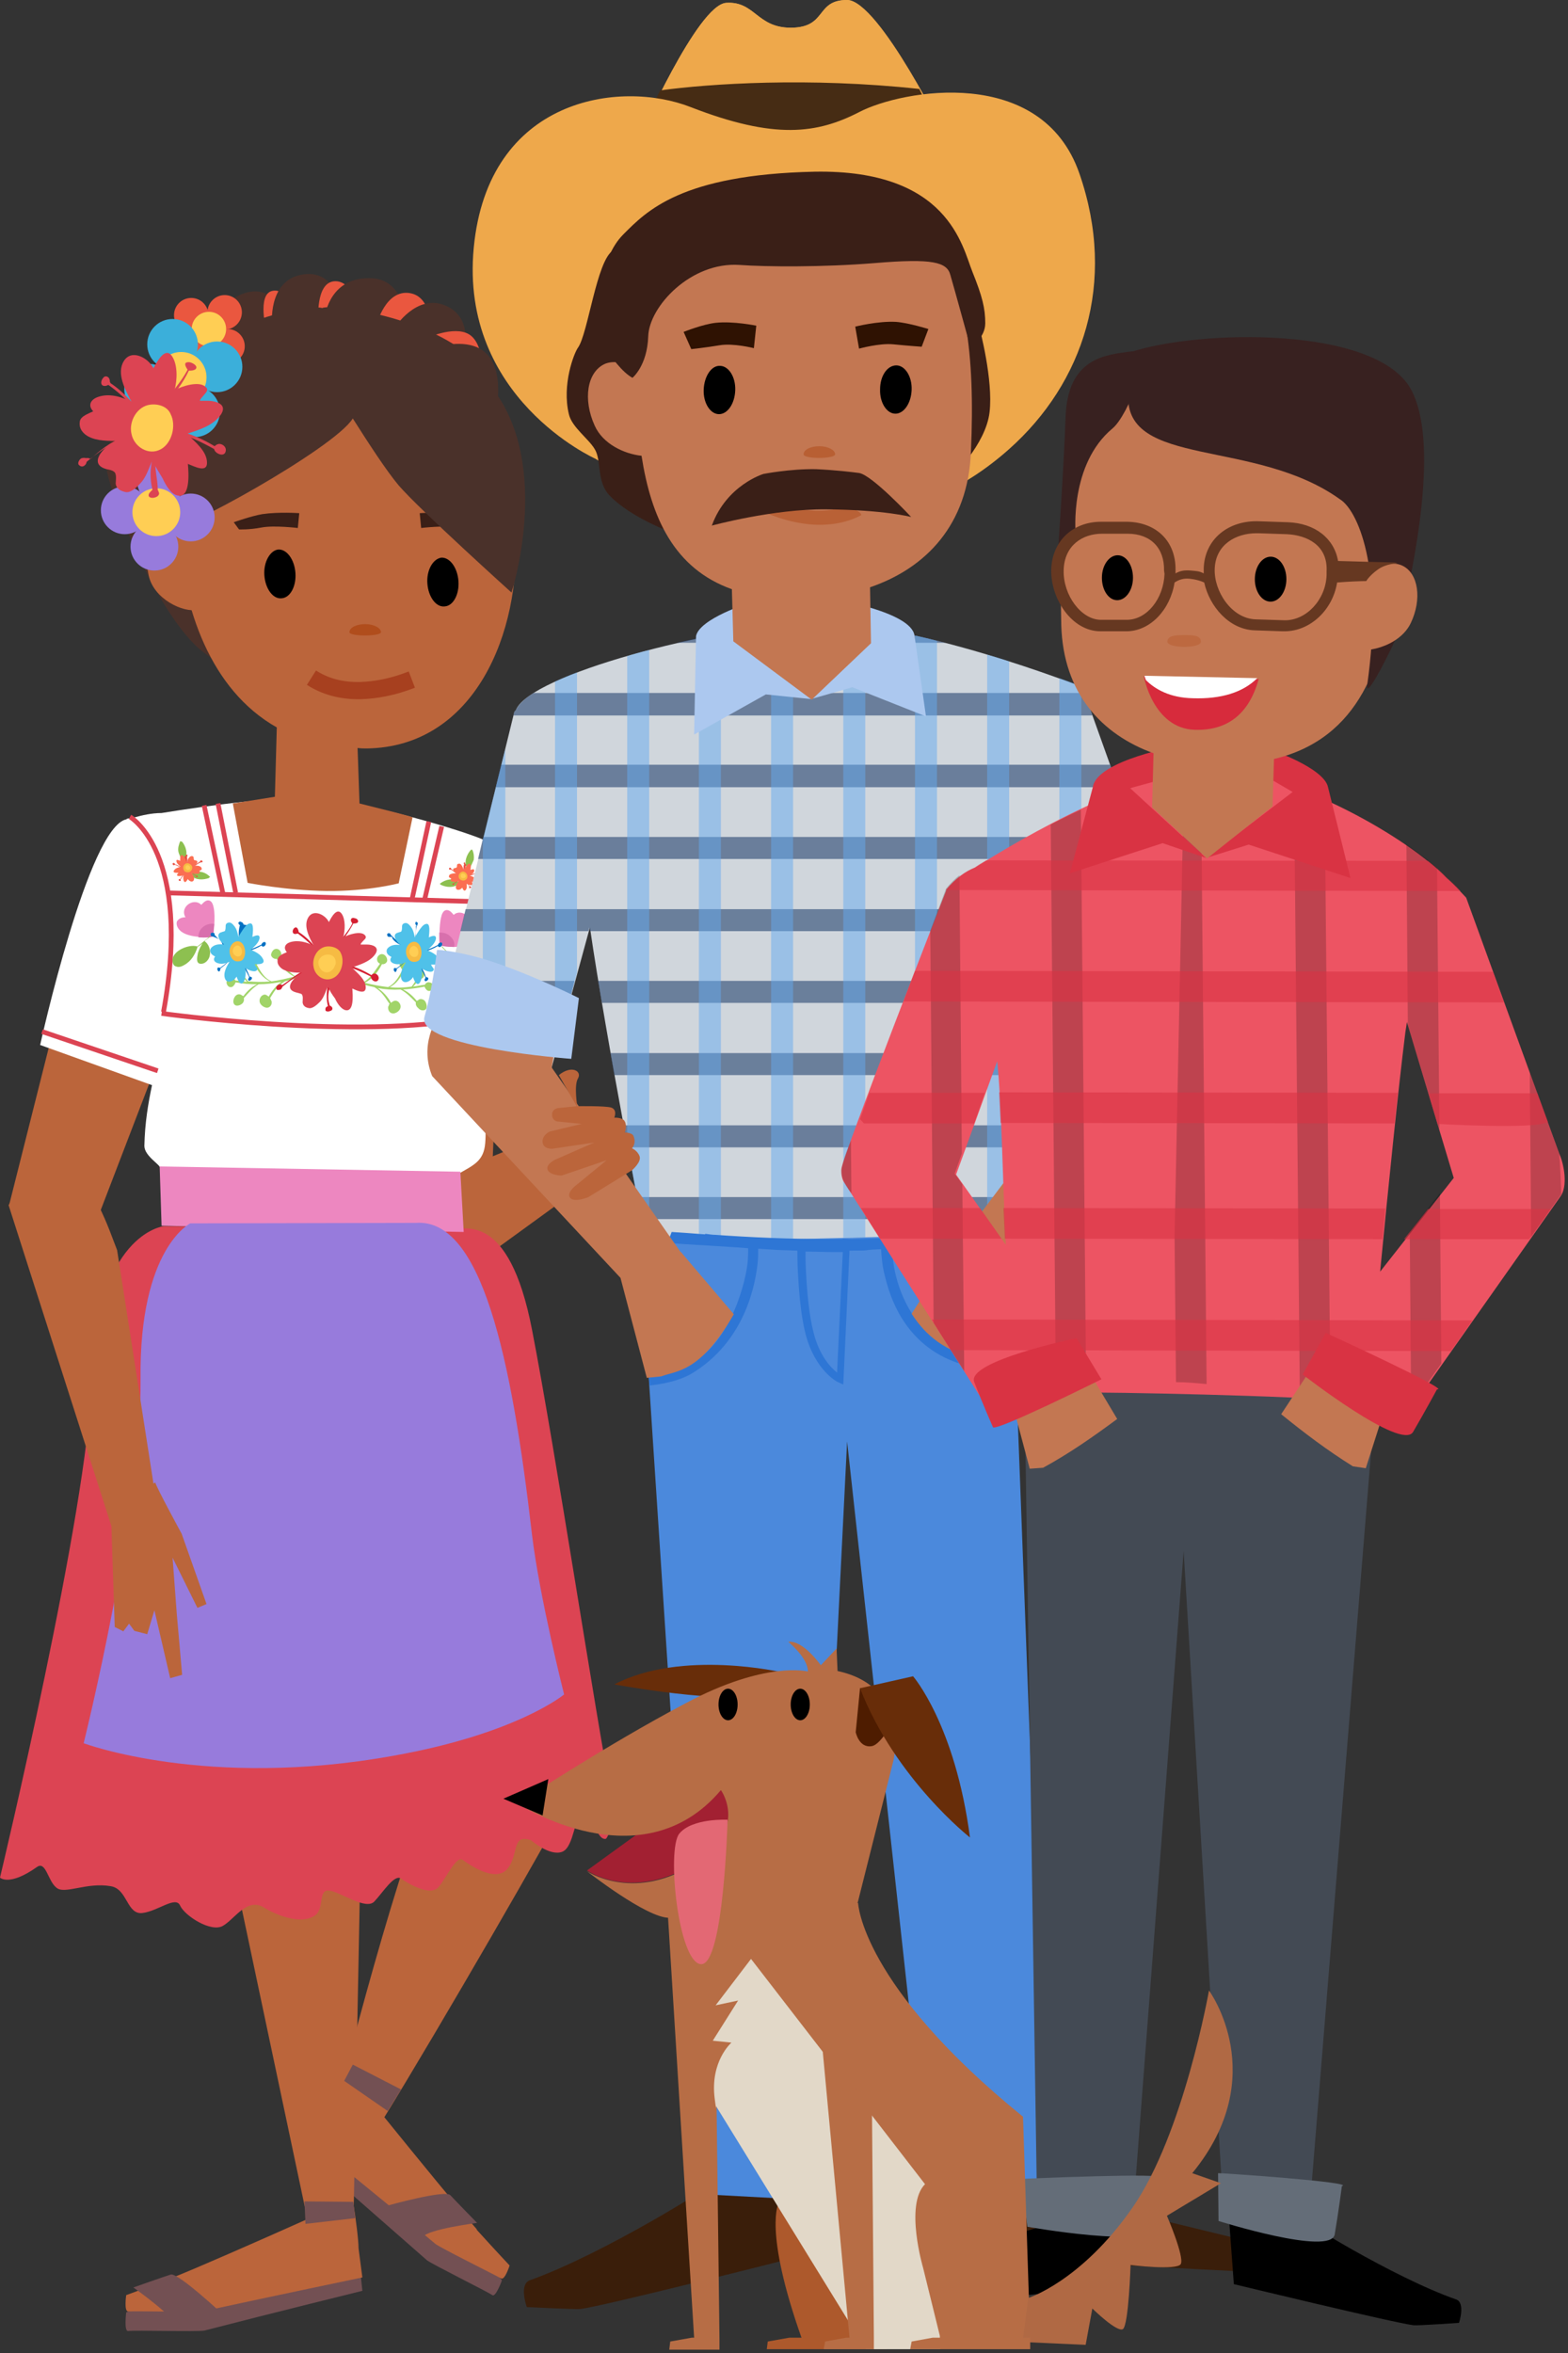 <svg version="1.1" id="Layer_1" xmlns="http://www.w3.org/2000/svg" x="0px" y="0px" width="328px" height="492px" viewBox="0 0 328 492" xml:space="preserve"><rect x="0" y="0" width="328" height="492" fill="#333333" stroke="none"/><style type="text/css">.st0{fill:#BB653B;} .st1{fill:#735053;} .st2{fill:#543924;} .st3{fill:#EA573F;} .st4{fill:#3A1F17;} .st5{fill:#4A312A;} .st6{fill:#FBCA8E;} .st7{fill:#FFFFFF;} .st8{fill:#A7401F;} .st9{fill:#DC4453;} .st10{fill:#ED87C0;} .st11{fill:#977BDC;} .st12{fill:#FFCE54;} .st13{fill:#3BAFDA;} .st14{fill:none;stroke:#DC4453;stroke-miterlimit:10;} .st15{fill:#A1D469;} .st16{fill:#D52032;} .st17{fill:#F6BB43;} .st18{fill:#D870AD;} .st19{fill:#8DC050;} .st20{fill:#0070C2;} .st21{fill:#4FC1E9;} .st22{fill:#E84D3F;} .st23{fill:#FB6E52;} .st24{fill:#B04D1C;} .st25{fill:#3A1E0A;} .st26{fill:#4B89DC;} .st27{fill:#D0D6DC;} .st28{opacity:0.6;fill:#274470;} .st29{opacity:0.6;} .st30{fill:#274470;} .st31{opacity:0.5;fill:#65AAF1;} .st32{fill:#ACC8EF;} .st33{fill:#EEA84B;} .st34{fill:#462C14;} .st35{fill:#C37752;} .st36{fill:#2F1202;} .st37{fill:#B96136;} .st38{fill:#2E76D5;} .st39{fill:#B85F33;} .st40{fill:#434A54;} .st41{fill:#ED5463;} .st42{opacity:0.2;} .st43{opacity:0.6;fill:#D93343;} .st44{fill:#646D78;} .st45{fill:#D93343;} .st46{fill:#382120;} .st47{fill:#D72B3C;} .st48{fill:#663821;} .st49{fill:#BD6940;} .st50{fill:#A22032;} .st51{fill:#682D09;} .st52{fill:#AD592C;} .st53{fill:#B76D45;} .st54{fill:#E2D8C8;} .st55{fill:#E36874;} .st56{fill:#B06944;} .st57{fill:#4E1C00;}</style><g id="XMLID_5_"><g id="XMLID_4916_"><g id="XMLID_4995_"><path id="XMLID_5202_" class="st0" d="M102.8 248.2l1.6-36.3-5.7-3.2-7.3 43z"/><path id="XMLID_5201_" class="st0" d="M95.3 267.3l34.3-24.9.1.2c.8-.7-4.8-9.8-4.8-9.8l-38.9 16c-6.1 9.4 9.3 18.5 9.3 18.5z"/><path id="XMLID_5200_" class="st1" d="M71.2 440.2l-6.8 10.6s14.1 12.3 24.9 21.8c1 .8 12.5 6.5 13.7 7.3.7.5 2-3.1 2-3.1S80.5 447.3 81.7 448c1.2.7-10.5-7.8-10.5-7.8z"/><path id="XMLID_2571_" class="st0" d="M115.8 356.8c-2.8.5-13.7 2.8-21.5 10.3-6.3 6-19.2 54.5-24.3 74.6-.5.8-.9 1.4-1.1 1.9l-3.2 4.8s.8.7 2.2 1.8v.2c-1.1 3.9 1 4.1 3.6 2.7 5.2 4.2 13 10.6 19.6 16.1 1 .8 12.5 6.5 13.7 7.2.8.5 1.8-2.7 1.8-2.7s-3.1-3.3-7-7.6c.1.1.2.1.2.1-3.2-3.6-13-15.6-19.4-23.5 11-17.8 36-61 39-67.3 3.6-7.7-.9-19.1-3.6-18.6z"/><path id="XMLID_2572_" class="st2" d="M107.2 97.9s2.5-3.8.1-7.2c-2.4-3.6-5.4-2.2-5.4-2.2l5.3 9.4z"/><path id="XMLID_2573_" class="st3" d="M29.3 93.3s-2.6-3.9-.7-7.4 6.2-1.6 6.2-1.6l-5.5 9z"/><g id="XMLID_2574_"><path id="XMLID_2575_" class="st4" d="M31.1 86.6s-3.3-5.5.4-9.9c3.9-4.5 9.6-.3 9.6-.3l-10 10.2z"/><path id="XMLID_2576_" class="st3" d="M36.9 80.9s-3.5-5.1-.3-8.3c3.2-3.2 7.8 1.7 7.8 1.7l-7.5 6.6z"/><path id="XMLID_2577_" class="st4" d="M40 78.3s-4.3-6.8.4-10.4 10.4 2.3 10.4 2.3L40 78.3z"/><path id="XMLID_2578_" class="st3" d="M45.6 73.7s-3.3-6.8-.4-8.7c2.9-1.9 7.5 4.9 7.5 4.9l-7.1 3.8z"/><path id="XMLID_2579_" class="st5" d="M47.1 72.2s-3.1-7.6 2.8-10.4c7.6-3.6 10.1 5.1 10.1 5.1l-12.9 5.3z"/><path id="XMLID_2580_" class="st3" d="M55.8 69.6s-2.2-8.3 1.3-8.8c3.5-.6 6.1 6.5 6.1 6.5l-7.4 2.3z"/><path id="XMLID_2581_" class="st5" d="M56.9 67.2s-.7-9.5 7.4-9.9c6.1-.3 7.5 7.7 7.5 7.7l-14.9 2.2z"/><path id="XMLID_2582_" class="st3" d="M66.6 67.2s-.7-8.3 3.5-8.4 5.8 8 5.8 8l-9.3.4z"/><path id="XMLID_2583_" class="st5" d="M85 67.8s-.1-9.1-7-9.6c-9-.6-10 7.8-10 7.8l17 1.8z"/><path id="XMLID_2584_" class="st3" d="M78.8 67.8s1.9-7.4 7-6.5c5.1.9 4.3 9.3 4.3 9.3l-11.3-2.8z"/><path id="XMLID_2585_" class="st5" d="M82.6 68.5s4.5-7.2 10.6-4.6C99.3 66.5 97 74 97 74l-14.4-5.5z"/><path id="XMLID_2586_" class="st3" d="M89 70.8s5.9-2.8 9.1-.9c3.2 1.9 2.9 8.7 2.9 8.7l-12-7.8z"/><path id="XMLID_2587_" class="st5" d="M104 84.3s1.2-6.5-2-10.1c-3.2-3.6-9.4-1.9-9.4-1.9l11.4 12z"/></g><path id="XMLID_2588_" class="st0" d="M2 251.6l9.4-37.3 21.5 7.9-13.7 35.7z"/><path id="XMLID_2589_" class="st5" d="M50.5 140.1c-6.9-4.1-2.7.5-8.8-4.4-10-8.8-20.5-36.4-19.6-40 4.2-18.4 24.5-26.9 32.1-27.3 14.5-.9 19 42.2 8.6 76.8-7.3-2.8-5.7-1.1-12.3-5.1z"/><path id="XMLID_5180_" class="st1" d="M81 461.2s12.1-3.4 13.2-2.2c1.1 1.2 5.6 5.8 5.6 5.8s-10.2 1.3-11.3 2.9c-1.1 1.5-7.5-6.5-7.5-6.5z"/><path id="XMLID_5179_" class="st6" d="M115.7 363.9l-20.7-75s-32.5-6.5-31.7 5.9l35.5 75.6c5.5 1.4 15.2-1.9 16.9-6.5z"/><path id="XMLID_2590_" class="st7" d="M102.8 176.6c0-.1-.1-.2-.2-.3-2.2-1.6-23.8-8.2-35.7-9.3-8.1-.7-23.8 1.5-33.1 3-2.1 0-4.2.5-5.6.9-1.1.2-1.7.3-1.7.3v.1c-8 1.4-18.1 47.2-18.1 47.2l23.4 8.4c-.8 3.8-1.5 7.9-1.6 12.7 0 2.1 3.3 3.9 3.3 4.6 0 1 57.9 3.8 62.3 1.3 3.3-1.9 5.4-2.7 5.7-6.5.6-7.6-2.2-18.5-2.7-26.6l5.7 5.6s11.5-12.4 11.6-12.8c.7-4-4.4-23.9-13.3-28.6z"/><path id="XMLID_2591_" class="st0" d="M76.7 156.5c22.6-.3 32.4-24.3 31.1-45.2-1.3-20.9-13.3-38.9-34.2-37.6-20.9 1.3-37.6 17.1-36.3 38 1 15.3 6.6 32.5 20.6 40.4l-.4 14.5-8.8 1.4 3.1 16.6s8.1 1.6 16.5 1.7c8.7.1 15.1-1.6 15.1-1.6l2.9-13.8c-1-.4-5.9-1.6-11.1-2.9l-.4-11.6c.7.1 1.3.1 1.9.1z"/><path id="XMLID_5176_" d="M55.3 120.3c.2 2.8 1.8 5 3.6 4.8 1.8-.1 3.1-2.5 2.9-5.3-.2-2.8-1.8-5-3.6-4.9-1.7.2-3.1 2.6-2.9 5.4z"/><path id="XMLID_5175_" d="M89.4 122c.2 2.8 1.8 5 3.6 4.8 1.8-.1 3.1-2.5 2.9-5.3-.2-2.8-1.8-5-3.6-4.9-1.8.3-3.1 2.7-2.9 5.4z"/><path id="XMLID_5174_" class="st0" d="M44 118.5c1.1 4.9.5 8.3-2.6 9-3.1.7-9.3-2.3-10.3-7.2-1.1-4.9.6-9.4 3.8-10 3.1-.7 8.1 3.4 9.1 8.2z"/><g id="XMLID_2592_"><path id="XMLID_5173_" class="st8" d="M75.5 146.2c3.4-.1 7.2-.8 11.3-2.4l-1.3-3.4c-3.8 1.5-7.2 2.1-10.1 2.2-3.8.1-6.8-.8-9.3-2.4l-1.9 3c3.1 2 6.9 3.1 11.3 3z"/></g><path id="XMLID_5171_" class="st1" d="M74.4 465.7l1.4 13.3s-18.7 4.6-33 8.3c-1.3.3-14.6-.1-16 .1-.9.1-.4-3.9-.4-3.9s36.4-15.7 34.9-15.6c-1.6 0 13.1-2.2 13.1-2.2z"/><path id="XMLID_2593_" class="st0" d="M75 470.1c0-1.8-.6-6.3-1-8.8l1.6-82.1-13.4-104.5c-5-12.5-26.2 5.8-26.2 5.8l10.3 98.4 18 85.1c-9.6 4.3-23.5 10.4-28.1 12.2h.2c-5.7 2.1-10 3.7-10 3.7s-.5 3.4.4 3.4c1.5-.1 14.7.2 16-.1 14.3-3.1 33-7 33-7l-.8-6.1z"/><path id="XMLID_5169_" class="st1" d="M46.8 484.1s-9.6-9-11.1-8.5c-1.6.5-7.8 2.7-7.8 2.7s8.8 6.2 9 8.2c.2 2 9.9-2.4 9.9-2.4z"/><path id="XMLID_5168_" class="st1" d="M63.9 465l10.4-1.2-.4-3.4-10.2-.1z"/><path id="XMLID_5167_" class="st1" d="M83.9 436.9l-10.1-5.2-1.8 3.4 9.1 6.3z"/><path id="XMLID_5166_" class="st4" d="M62.6 107.3s-4.3-.3-7.7.2c-2.4.4-6 1.7-6 1.7l1.1 1.5s2.1.1 4.7-.4 7.6.1 7.6.1l.3-3.1z"/><path id="XMLID_5165_" class="st4" d="M87.8 107.3s4.3-.3 7.7.2c2.4.4 6 1.7 6 1.7l-1.1 1.5s-2.1.1-4.7-.4-7.6.1-7.6.1l-.3-3.1z"/><path id="XMLID_2594_" class="st9" d="M23.2 394.4c3.5.6 3.3 6 6.6 5.6 3.3-.4 7-3.7 7.9-1.5 1 2.1 6.4 5.6 8.9 4.2 2.5-1.4 5.1-6.1 8.7-3.8 1.9 1.2 7.5 3.8 10.6 1.6 2-1.4.6-5.4 2.9-5.2 2.3.2 7.7 4.2 9.5 2.3s4.2-5.8 5.6-4.8c1.4 1 6.2 3.9 7.9 1.7 1.7-2.1 3.7-6.6 5-5.6 1.4 1 6.8 4.8 9.3 1.9 2.5-2.9.8-7.5 5-6 0 0 3.9 3.4 6.5 2.4s2.5-8 4.5-8.1c2-.1 2.6 5.7 4.6 5.4.4-.1 2.2-4 1.3-8.4-3.3-16.6-11.8-72.8-16.7-98-4.9-25.5-14.7-20.3-15.4-21.5l-61.7-.2s-14.3 1.6-15.1 32.7C18.6 314.9 0 392.6 0 392.6s1.9 1.9 7.7-2.2c1.9-1.4 2.3 2.9 4.1 4.3 1.7 1.5 6.3-1.2 11.4-.3z"/><path id="XMLID_2595_" class="st10" d="M33.4 243.9l62.9 1.1.7 12.6-63.2-1.3z"/><path id="XMLID_2596_" class="st5" d="M39.6 75.4c9.2-9.2 25.4-11.7 27.8-11 1.9-.9 23.1 1.8 32.4 11.5 1.4 1.5 2.6 3.5 3.6 5.8 12 16.3 3.6 42.2 3.6 42.2s-19.2-17.3-23.6-22.4c-2.6-3.1-6.3-8.8-9.6-14-3.9 6.3-37.2 24.6-37.5 22.6-1.6-9.4-3.5-27.9 3.3-34.7z"/><g id="XMLID_2597_"><g id="XMLID_2598_"><circle id="XMLID_5161_" class="st11" cx="33.7" cy="100.6" r="5"/><circle id="XMLID_5160_" class="st11" cx="32.3" cy="114.3" r="5"/><circle id="XMLID_5159_" class="st11" cx="26.1" cy="106.7" r="5"/><circle id="XMLID_5158_" class="st11" cx="39.9" cy="108.2" r="5"/><circle id="XMLID_5157_" class="st12" cx="32.7" cy="107.1" r="5"/></g><g id="XMLID_2599_"><circle id="XMLID_5155_" class="st3" cx="47" cy="65.3" r="3.6"/><circle id="XMLID_5154_" class="st3" cx="40.6" cy="73" r="3.6"/><circle id="XMLID_5153_" class="st3" cx="40" cy="65.9" r="3.6"/><circle id="XMLID_5152_" class="st3" cx="47.6" cy="72.4" r="3.6"/><circle id="XMLID_5151_" class="st12" cx="43.7" cy="68.8" r="3.6"/></g><g id="XMLID_2600_"><circle id="XMLID_5149_" class="st13" cx="36.1" cy="72" r="5.3"/><circle id="XMLID_5148_" class="st13" cx="40.7" cy="86.1" r="5.3"/><circle id="XMLID_5147_" class="st13" cx="31.3" cy="81.4" r="5.3"/><circle id="XMLID_5146_" class="st13" cx="45.4" cy="76.7" r="5.3"/><circle id="XMLID_5145_" class="st12" cx="37.9" cy="78.9" r="5.3"/></g></g><path id="XMLID_2601_" class="st11" d="M39.8 255.8s-10.7 5.2-10.4 32.5c.3 27.2-11.9 76.2-11.9 76.2s25.8 9.7 64.9 2.6c25.8-4.6 35.6-12.8 35.6-12.8s-5.1-20.1-6.7-33.3c-4.3-37.4-10.6-66.3-24.3-65.3l-47.2.1z"/><path id="XMLID_2602_" class="st0" d="M43.2 335.4L38 320.7s-5.4-9.9-5.5-10.7l-.4.2-7.6-48.8c-1.6-4-5.2-15.4-10.4-15.8-8.9-.8-12.3 6.4-12.3 6.4l21.5 67.1.7 21.1 1.8.9 1.2-1.6 1.1 1.5 2.7.7 1.5-5 3.3 14.2 2.5-.7-1.1-12.5-.9-12 5.2 10.5 1.9-.8z"/><g id="XMLID_2603_"><g id="XMLID_2604_"><path id="XMLID_5139_" class="st9" d="M34.5 84.7c1.9-2.2 3.8-4.6 5-7.2.5 0 1 0 1.4-.3.3-.3.2-.6-.1-.9-.2-.2-.6-.4-.9-.5-.3-.1-.6-.1-.9 0-.3.1-.3.4-.2.7.1.2.2.5.4.7v.2c-1.4 2.6-3.4 4.7-5.1 7.1-.2.1.2.4.4.2z"/><path id="XMLID_5137_" class="st9" d="M47.2 94.4c.2-.7-.3-1.3-.9-1.5-.5-.2-1 0-1.4.4-2.5-1.5-5.2-2.7-8-3.3-.3-.1-.4.4-.1.5 2.8.7 5.5 2 8 3.4.1.9 2.1 1.8 2.4.5z"/><path id="XMLID_5135_" class="st9" d="M28 84.6c-1.4-1.7-3.1-3.3-4.9-4.5 0-.1 0-.1-.1-.2 0-.4-.1-.9-.5-1.1-.3-.2-.7-.1-.9.2-.5.5-.7 1.6.2 1.7.2 0 .5 0 .8-.2h.1c1.8 1.3 3.4 2.7 4.9 4.4.3.2.6-.1.4-.3z"/><path id="XMLID_5133_" class="st9" d="M17.6 97.4c.3-.2.5-.5.5-.8 0 0 .1 0 .1-.1 2.2-1.8 4.4-3.4 6.9-4.5.2-.1.5-.5.3-.4-2.6 1-4.5 2.6-6.5 4.4 0-.2-.8-.3-.9-.2-.3-.1-.8-.1-1.1.1-.4.3-.8 1.1-.3 1.4.3.3.7.3 1 .1z"/><path id="XMLID_5131_" class="st9" d="M31.9 104.1c.3 0 .7-.1 1-.3.3-.2.5-.6.3-.9-.1-.1 0-.2-.1-.3-.1-.1-.1-.1-.1-.2 0-2.4-.8-4.5-.4-6.9 0-.3-.5-.4-.6-.1-.6 2.3-.7 4.7-.1 7 0 0-.1 0-.1.1-.3.3-.8.7-.7 1.2.1.3.5.4.8.4z"/></g><g id="XMLID_2605_"><path id="XMLID_5128_" class="st9" d="M37.1 103.6c2.7.7 2.4-4.5 2.2-6.6 1.3.5 3.9 1.9 4-.1.1-2.5-2.5-4.5-4.2-6.2 2.5-.8 5.5-1.7 7.1-4 1.4-2.1-.8-2.8-2.5-2.9h-1.8c-.4 0 .8-1.2 1.1-1.6.4-.5.5-.9 0-1.3-1.3-1.3-4.9-.2-6.5.7.6-2.1.7-5.3-.5-7.1-1.4-2.1-3.1 1-3.9 2.5-1.1-2.2-4.6-4.1-6.2-1.5-1.6 2.6.3 6 1.6 8.5-2.2-1.1-4.7-1.8-7-1-1.7.6-2.1 1.9-1 3-1 .5-2.6 1-2.8 2.1-.2 1.2.3 2.1 1.2 2.8 1.6 1.2 4 1.3 6.2 1.3-2.8 1.5-5.6 4.9-1.8 5.9.5.1 1.1.2 1.5.5.7.4.4 1.9.4 2.5.1 1.1 1.1 1.6 2.1 1.8 1.2.2 2.6-1.3 3.3-2.1 1.1-1.3 1.6-3.1 2.3-4.6.5 1.3 1.4 2.6 2.1 3.8.6 1.3 1.7 3.3 3.1 3.6z"/><path id="XMLID_5126_" class="st12" d="M33.7 93.9c2.3-1.3 3.2-5 2-7.3-.6-1.5-2.4-2.2-4.2-2-2.8.3-4.6 3.5-4 6.1.5 2.7 3.6 4.7 6.2 3.2z"/></g></g><g id="XMLID_2606_"><path id="XMLID_2607_" class="st14" d="M86.2 188l3.5-16.2"/><path id="XMLID_2608_" class="st14" d="M45.6 168l3.7 18.7"/><path id="XMLID_2609_" class="st14" d="M88.8 188.2l3.6-15.4"/><path id="XMLID_2610_" class="st14" d="M42.7 168.4l3.9 18.3"/><path id="XMLID_2611_" class="st14" d="M33.8 211.9s40.7 5.7 65.2.9"/><path id="XMLID_2612_" class="st14" d="M35.2 186.7l67.2 1.9"/><path id="XMLID_2613_" class="st14" d="M27.2 170.8s13.1 7.6 7 40.8"/><path id="XMLID_2614_" class="st14" d="M102.3 176.3s3.2 2.9-3.3 36.2"/><path id="XMLID_2615_" class="st14" d="M8.8 215.7l24.2 8.2"/></g><path id="XMLID_5112_" class="st15" d="M89 211.1c.5-.4.2-1.5-.2-1.9-.5-.4-1.1-.4-1.4 0h-.1l-.1.1c-.8-1-1.8-1.9-2.9-2.4 1.5-.1 3-.3 4.5-.6.2.5.6 1 1.1.9.4-.1.7-.4.8-.8.1-.6-.4-.9-.9-1-.4-.1-.8.2-.9.5-.8.1-1.7.3-2.5.4.5-.5.9-1 1.2-1.6.4.1.8-.1 1-.4.2-.3.3-.8 0-1.2-.3-.4-1-.2-1.3 0-.4.3-.4 1-.1 1.4h.1c-.4.6-.7 1.2-1.2 1.8-1.5.2-3 .3-4.6.1 1.4-.6 2.4-2.1 3-3.5.4.1.9-.1 1.1-.6.2-.5 0-1.2-.5-1.4-.5-.3-1.4-.3-1.5.4-.1.4.1.9.4 1.2 0 .1 0 .2.1.2 0 0 .1 0 .1.1-.8 1.5-1.5 2.8-3 3.6-1.7-.2-3.3-.5-4.9-.9 1.5-.7 2.8-2.3 3.6-3.9.5.1 1.1-.3 1.1-.8s-.3-1-.7-1.2c-.6-.3-1.2.1-1.4.7-.1.5.1 1 .6 1.2-1.1 1.5-1.9 3-3.5 3.9-.8-.2-1.6-.4-2.4-.5-.1 0-.1.1 0 .1 1.5.6 3.1 1.1 4.7 1.4.8.5 1.4 1 2 1.8.4.5.8 1.2 1.2 1.7-.1.1-.2.3-.2.5-.1 0-.1 0-.1.1-.1.8.4 1.5 1.2 1.4.6-.1 1.3-.6 1.4-1.3.1-.7-.6-1.6-1.4-1.3-.2.1-.4.2-.6.4-.6-1.2-1.7-2.4-2.8-3.1 1.6.3 3.2.4 4.8.3 1.3.7 2.2 1.7 3.2 2.7-.1.4.1.9.5 1.2.4.5 1.1.6 1.5.3z"/><path id="XMLID_5110_" class="st15" d="M50.6 209.9c.4-.3.5-.8.4-1.2 1-1.1 1.8-2.1 3.1-2.9 1.6 0 3.2-.2 4.8-.5-1.1.7-2.1 2-2.7 3.1-.2-.2-.4-.3-.6-.4-.7-.2-1.4.6-1.3 1.4.1.7.8 1.2 1.4 1.3.8.1 1.3-.7 1.1-1.4 0-.1-.1-.1-.1-.1 0-.2-.1-.3-.2-.5.4-.6.7-1.2 1.1-1.7.6-.8 1.2-1.3 2-1.8 1.6-.4 3.2-.9 4.7-1.5.1 0 0-.1 0-.1l-2.4.6c-1.6-.9-2.5-2.4-3.6-3.8.4-.2.7-.7.5-1.2-.2-.6-.8-1-1.4-.7-.4.2-.7.8-.7 1.2.1.5.7.9 1.2.8.9 1.5 2.2 3.1 3.7 3.7-1.6.4-3.2.8-4.8 1-1.6-.7-2.3-2.1-3.1-3.5 0 0 .1 0 .1-.1.1 0 .1-.1.1-.2.3-.3.4-.8.3-1.2-.2-.7-1-.6-1.5-.4-.5.3-.7 1-.5 1.5.2.5.6.6 1.1.5.7 1.4 1.8 2.8 3.2 3.4-1.6.2-3.1.1-4.6 0-.5-.6-.9-1.1-1.2-1.7h.1c.3-.4.3-1.1-.2-1.4-.3-.2-1-.4-1.3.1-.2.4-.1.9.1 1.2.2.3.6.4 1 .3.3.6.8 1.1 1.3 1.6-.8-.1-1.7-.2-2.5-.3-.1-.4-.4-.6-.9-.5-.5.1-1 .5-.9 1.1.1.4.4.8.8.8.5.1.9-.5 1.1-1 1.5.3 3 .4 4.5.4-1.1.5-2.1 1.4-2.9 2.5l-.1-.1h-.1c-.4-.4-1-.4-1.4 0-.5.5-.7 1.5-.2 1.9.3.3 1 .2 1.5-.2z"/><g id="XMLID_2616_"><g id="XMLID_2617_"><path id="XMLID_5108_" class="st16" d="M70.4 198.1c1.3-1.5 2.6-3.2 3.5-5 .3 0 .7 0 .9-.2.2-.2.1-.4 0-.6-.2-.2-.4-.3-.6-.3-.2-.1-.4-.1-.6 0-.2.1-.2.3-.2.5s.3.5.3.6c-.9 1.8-2.4 3.3-3.5 4.9-.2 0 .1.2.2.1z"/><path id="XMLID_5106_" class="st16" d="M79.2 204.7c.1-.5-.2-.9-.6-1.1-.3-.1-.7 0-.9.3-1.7-1-3.6-1.9-5.6-2.3-.2 0-.3.3-.1.3 1.9.5 3.8 1.4 5.6 2.3 0 .9 1.3 1.5 1.6.5z"/><path id="XMLID_5104_" class="st16" d="M65.9 198c-1-1.2-2.1-2.3-3.4-3.1 0 0-.1-.7-.4-.9-.2-.2-.5 0-.6.1-.3.3-.5 1.1.2 1.2.2 0 .6-.1.6-.1 1.2.9 2.4 1.9 3.4 3 .1.2.3 0 .2-.2z"/><path id="XMLID_5102_" class="st16" d="M58.7 206.9c.2-.1.4-.6.4-.6 1.5-1.2 3-2.3 4.8-3.1.2-.1 0-.4-.1-.3-1.8.7-2.8 1.8-4.8 3.1 0-.2-.7-.2-.9 0-.3.2-.5.7-.1 1 .2 0 .5 0 .7-.1z"/><path id="XMLID_5100_" class="st16" d="M68.6 211.5c.2 0 .5-.1.7-.2.2-.1.3-.4.2-.6-.2-.4-.5-.4-.5-.4-.7-2.1-.1-3 .1-4.7 0-.2-.3-.3-.4-.1-.4 1.6-.5 3.3-.1 4.9 0 0-.7.1-.5.9 0 .1.3.2.5.2z"/></g><g id="XMLID_2618_"><path id="XMLID_5097_" class="st9" d="M72.2 211.2c1.9.5 1.6-3.1 1.5-4.5.9.4 2.7 1.3 2.8-.1.1-1.7-1.7-3.1-2.9-4.3 1.7-.6 3.8-1.2 4.9-2.8 1-1.5-.6-2-1.7-2h-1.3c-.3 0 .6-.9.8-1.1.3-.3.3-.6 0-.9-.9-.9-3.4-.1-4.5.5.4-1.5.5-3.7-.3-4.9-1-1.5-2.2.7-2.7 1.7-.7-1.5-3.2-2.8-4.3-1-1.1 1.8.2 4.2 1.1 5.9-1.5-.7-3.2-1.2-4.9-.7-1.2.4-1.4 1.3-.7 2.1-.7.3-1.8.7-1.9 1.5-.2.8.2 1.4.8 1.9 1.1.8 2.8.9 4.3.9-1.9 1-3.9 3.4-1.3 4.1.4.1.7.2 1.1.3.5.3.3 1.3.3 1.8.1.8.7 1.1 1.4 1.2.8.1 1.8-.9 2.3-1.4.8-.9 1.1-2.1 1.6-3.2.3.9.9 1.8 1.5 2.6.3.7 1.1 2.1 2.1 2.4z"/><path id="XMLID_5095_" class="st17" d="M69.9 204.4c1.6-.9 2.2-3.5 1.4-5.1-.4-1-1.7-1.5-2.9-1.4-2 .2-3.2 2.4-2.8 4.3.3 1.9 2.4 3.3 4.3 2.2z"/><path id="XMLID_5093_" class="st12" d="M68.6 203.3c.7-.1 1.3-.8 1.5-1.5l.1-.1c.2-1-.3-2-1.4-2.1-1-.1-2 .5-2.2 1.5-.1 1.1.8 2.4 2 2.2z"/></g></g><g id="XMLID_2619_"><path id="XMLID_5089_" class="st10" d="M37.6 194.5c1.7 1.8 6.6 1.5 6.9 1.2.2-.2.6-4.1.2-5.9-.1-.5-.3-1.3-.9-1.5-.7-.2-1.2.4-1.7.9-1.5-1.6-4.6.4-3.3 2.6-.7 0-1.4.2-1.8.9-.2.7.2 1.4.6 1.8z"/><path id="XMLID_5088_" class="st18" d="M42.5 193.8c.9-.7 1.8-.7 2.3-.6-.1 1.3-.2 2.5-.3 2.6-.2.2-1.5.3-3 .2 0-.6.1-1.5 1-2.2z"/></g><g id="XMLID_2620_"><path id="XMLID_5085_" class="st10" d="M99.7 195.3c-.3-.7-1-1-1.7-1.1 1.5-2.1-1.5-4.4-3.1-2.9-.4-.5-.9-1.1-1.6-1-.6.1-.9.9-1 1.4-.5 1.8-.4 5.7-.2 5.9.3.3 5.2 1 7-.7.4-.3.8-1.1.6-1.6z"/><path id="XMLID_5084_" class="st18" d="M94.2 195.8c-.8-.8-1.7-.8-2.3-.8 0 1.3 0 2.5.1 2.6.2.2 1.5.4 3 .4.1-.5.1-1.4-.8-2.2z"/></g><path id="XMLID_5082_" class="st19" d="M36.1 200.9c-.1-1.1.9-2 1.9-2.5 1-.5 2.3-.8 3.3-.5l1.5-1.2c.4-.3.8-.6 1.1-1l.1.1c-.3.3-.7.6-1 .8l-.2.2c.9.6 1.3 1.9 1.1 2.9-.1.9-1 2-2.1 1.8-.9-.2-.5-1.6-.4-2.2.2-.6.4-1.1.7-1.6.1-.2.2-.4.3-.5-.4.3-.7.6-1.1.8v.1c-.5 1.5-1.3 2.9-2.8 3.7-.5.3-1.1.5-1.6.3-.6-.1-.8-.7-.8-1.2z"/><path id="XMLID_5081_" class="st19" d="M99.9 203.8c.2-1.1-.7-2.1-1.7-2.7-.9-.6-2.2-1-3.2-.8-.4-.5-.9-.9-1.4-1.3-.4-.3-.7-.7-1.1-1.1 0 0-.1 0-.1.1l.9.9.2.2c-.9.5-1.4 1.7-1.4 2.8.1.9.9 2.1 2 1.9.9-.1.7-1.6.6-2.2-.1-.6-.3-1.1-.5-1.7l-.3-.6c.3.3.7.6 1.1.9v.1c.4 1.5 1 3 2.5 4 .5.3 1 .6 1.6.5.4 0 .7-.5.8-1z"/><g id="XMLID_2621_"><g id="XMLID_2622_"><path id="XMLID_5079_" class="st20" d="M50.4 201.1c.5 1.1 1.2 2 1.7 3.2v.1c-.1.1-.1.2-.2.3 0 .1 0 .2.1.3.1.1.2.1.3 0 .1 0 .2-.1.3-.2.1-.1.1-.3.1-.4-.1-.1-.3-.2-.5-.2-.4-1.2-1-2.2-1.6-3.2-.1-.1-.3 0-.2.1z"/><path id="XMLID_5077_" class="st20" d="M54.7 197.5c-1 .5-2 1-3.1 1.2-.1 0-.1.2 0 .2 1.1-.2 2.1-.6 3.1-1.2.1.2.3.3.5.2.2-.1.4-.3.4-.6 0-.6-.8-.3-.9.2z"/><path id="XMLID_5075_" class="st20" d="M48 200.7c-.6.7-1.3 1.2-2 1.7-.1-.1-.2-.1-.3-.1-.3 0-.3.5-.1.7.1.1.2.2.3.1.1-.1.2-.3.2-.5v-.1c.7-.5 1.4-1.1 2-1.8.1.1 0-.1-.1 0z"/><path id="XMLID_5073_" class="st20" d="M44.2 195.1c-.2.1-.2.4 0 .6.1.1 0 .1.1.1s-.2 0-.2-.1c3 .9 1.9 1.6 2.8 2.1.1 0 .5-.1.4-.2-.9-.6-1.7-1.3-2.4-2.1 0-.1 0-.3-.1-.4-.3-.1-.5-.1-.6 0z"/><path id="XMLID_5071_" class="st20" d="M49.9 192.9c-.1.2.1.4.2.5h.1c-.3 1-.3 2-.2 3 0 .1.9.1.9 0 0-1 1.1-1.9 1.1-2.9l-.7-.1c.1 0-.4-.1-.4-.1.1-.1-.1-.3-.2-.4-.1-.1-.3-.1-.4-.2-.1 0-.3 0-.4.2z"/></g><g id="XMLID_2623_"><path id="XMLID_5068_" class="st21" d="M50.8 194.4c-.3.5-.7 1-.9 1.5-.2-.7-.3-1.4-.7-2-.2-.3-.7-1-1.2-1-.4 0-.8.2-.8.7 0 .3 0 .9-.2 1.1-.2.1-.4.1-.6.2-1.4.3-.5 1.9.5 2.6-.8-.1-1.7-.1-2.4.4-.4.3-.6.6-.5 1.1.1.5.6.8 1 1-.4.5-.3 1 .3 1.3.9.4 1.8.2 2.7-.2-.6 1-1.4 2.4-.9 3.6.5 1.1 1.9.4 2.4-.5.2.7.8 2 1.4 1.2.5-.7.6-2.1.4-3 .6.4 1.9 1 2.4.5.2-.2.2-.4 0-.6-.1-.1-.5-.7-.4-.7h.7c.6 0 1.5-.2 1-1.1-.5-1-1.6-1.5-2.5-1.9.7-.7 1.7-1.5 1.8-2.5 0-.9-1-.4-1.5-.2.1-.9.4-3.1-.6-2.8-.6.1-1.1.9-1.4 1.3z"/><path id="XMLID_5066_" class="st17" d="M48.1 198.3c-.3 1.1.3 2.5 1.3 2.7.7.1 1.4-.1 1.6-.7.5-.9.3-2.5-.5-3.2-.9-.7-2.1 0-2.4 1.2z"/><path id="XMLID_5064_" class="st12" d="M48.7 199c.1.6.6 1 1.1 1 .6 0 .9-.6.8-1.2v-.1c-.1-.5-.4-.9-.8-1-.6-.1-1.2.6-1.1 1.3z"/></g></g><g id="XMLID_2624_"><g id="XMLID_2625_"><path id="XMLID_5060_" class="st20" d="M87.3 201.2c.5 1.1 1.2 2 1.7 3.2v.1c-.1.1-.1.2-.2.3 0 .1 0 .2.1.3.1.1.2.1.3 0 .1 0 .2-.1.3-.2.1-.1.1-.3.1-.4-.1-.1-.3-.2-.5-.2-.4-1.2-1-2.2-1.6-3.2-.1-.1-.2 0-.2.1z"/><path id="XMLID_5058_" class="st20" d="M91.6 197.6c-1 .5-2 1-3.1 1.2-.1 0-.1.2 0 .2 1.1-.2 2.1-.6 3.1-1.2.1.2.3.3.5.2.2-.1.4-.3.4-.6 0-.6-.8-.3-.9.2z"/><path id="XMLID_5056_" class="st20" d="M84.9 200.8c-.6.7-1.3 1.2-2 1.7-.1-.1-.2-.1-.3-.1-.3 0-.3.5-.1.7.1.1.2.2.3.1.1-.1.2-.3.2-.5v-.1c.7-.5 1.4-1.1 2-1.8.1.1 0-.1-.1 0z"/><path id="XMLID_5054_" class="st20" d="M81.1 195.2c-.2.1-.1.4 0 .6.1.1.5.1.6.1.1 0 .3 0 .3-.1 0 .9 1.4 1.6 2.3 2.1.1 0 .1-.1.1-.2-.9-.6-1.8-1.3-2.5-2.1h-.1c0-.1-.1-.3-.2-.4-.2-.1-.4-.1-.5 0z"/><path id="XMLID_5052_" class="st20" d="M86.9 193c-.1.2.1.4.2.5h.1c-.3 1-.3 2-.1 3 0 .1-.1.1-.2 0 0-1 .1-1.9.1-2.9 0 0 .2-.1.3-.1.1 0 0-.1 0-.2.1-.1.2-.3 0-.4-.1-.1-.2-.1-.3-.2 0 .1-.1.1-.1.3z"/></g><g id="XMLID_2626_"><path id="XMLID_5049_" class="st21" d="M87.7 194.5c-.3.5-.7 1-.9 1.5-.2-.7-.3-1.4-.7-2-.2-.3-.7-1-1.2-1-.4 0-.8.2-.8.7 0 .3 0 .9-.2 1.1-.2.1-.4.1-.6.2-1.4.3-.5 1.9.5 2.6-.8-.1-1.7-.1-2.4.4-.4.3-.6.6-.5 1.1.1.5.6.8 1 1-.4.5-.3 1 .3 1.3.9.4 1.8.2 2.7-.2-.6 1-1.4 2.4-.9 3.6.5 1.1 1.9.4 2.4-.5.2.7.8 2 1.4 1.2.5-.7.6-2.1.4-3 .6.4 1.9 1 2.4.5.2-.2.2-.4 0-.6-.1-.1-.5-.7-.4-.7h.7c.6 0 1.5-.2 1-1.1-.5-1-1.6-1.5-2.5-1.9.7-.7 1.7-1.5 1.8-2.5 0-.9-1-.4-1.5-.2.1-.9.4-3.1-.6-2.8-.6.1-1.1.9-1.4 1.3z"/><path id="XMLID_5047_" class="st17" d="M85 198.4c-.3 1.1.3 2.5 1.3 2.7.7.1 1.4-.1 1.6-.7.5-.9.3-2.5-.5-3.2-.9-.7-2.1 0-2.4 1.2z"/><path id="XMLID_5045_" class="st12" d="M85.6 199.1c.1.6.6 1 1.1 1 .6 0 .9-.6.8-1.2v-.1c-.1-.5-.4-.9-.8-1-.6-.1-1.1.6-1.1 1.3z"/></g></g><path id="XMLID_5041_" class="st19" d="M98.5 177.7s-.1 0 0 0c-.9 1-1.5 2.6-.8 3.8l.3-.1.4-.1s.5-1 .7-1.5c.1-.7 0-1.5-.3-2.1 0-.1-.3 0-.3 0z"/><path id="XMLID_5039_" class="st19" d="M92.2 185c1.2.6 2.9.7 3.9-.3l-.2-.3-.2-.3s-1.1-.3-1.7-.2c-.7.1-1.4.4-2 .9l.2.2z"/><g id="XMLID_2627_"><g id="XMLID_2628_"><path id="XMLID_5037_" class="st22" d="M97.3 184.1c.3.5.7.9.9 1.4l-.1.1v.1h.2c.1 0 .1 0 .2-.1.1 0 .1-.1 0-.2s-.2-.1-.3-.1c-.2-.3-.5-.8-.9-1.2 0-.1-.1 0 0 0z"/><path id="XMLID_5035_" class="st22" d="M99.6 182.5c-.5.2-1.1.4-1.7.5-.1 0 0 .1 0 .1.6 0 1.2-.2 1.7-.6.1.2.2.2.3.2.1 0 .2-.1.2-.3-.1-.2-.5-.1-.5.1z"/><path id="XMLID_5033_" class="st22" d="M96 183.9c-.3.3-.7.5-1 .8h-.2c-.2 0-.2.2-.1.3 0 0 .1.1.2 0 .1 0 .1-.1.1-.2.4-.2.7-.5 1-.9.1.1 0 0 0 0z"/><path id="XMLID_5031_" class="st22" d="M94 181.5c-.1.1-.1.2 0 .3.1.1.1.1.2 0h.1c.7.4.8.7 1.3.9 0 0 .1 0 .1-.1-.5-.3-.9-.6-1.3-.9 0-.1 0-.1-.1-.2-.2-.1-.3-.1-.3 0z"/><path id="XMLID_5029_" class="st22" d="M97 180.5c0 .1.1.2.1.2-.2.4-.1.9-.1 1.3 0 .1.2 0 .2 0 0-.5.3-.8.3-1.3h-.1s-.1 0-.1-.1c.1-.1 0-.1 0-.2-.1 0-.1-.1-.2-.1 0 .1-.1.1-.1.2z"/></g><g id="XMLID_2629_"><path id="XMLID_5026_" class="st23" d="M97.5 181.2c-.2.2-.4.4-.5.7-.1-.3-.2-.6-.4-.9-.1-.2-.4-.5-.6-.4-.2 0-.4.1-.4.3 0 .1 0 .4-.1.5-.1 0-.2.1-.3.1-.8.1-.3.8.3 1.1-.4 0-.9 0-1.3.2-.2.1-.3.3-.3.5s.3.3.5.4c-.2.2-.2.5.1.6.5.2 1 .1 1.4-.1-.3.5-.7 1.1-.5 1.6.3.5 1 .2 1.3-.2.1.3.4.9.7.5.3-.3.3-.9.2-1.3.3.2 1 .4 1.3.2.1-.1.1-.2 0-.3 0-.1-.3-.3-.2-.3h.4c.3 0 .8-.1.5-.5-.3-.4-.8-.7-1.3-.8.4-.3.9-.6.9-1.1 0-.4-.5-.2-.8-.1.1-.4.2-1.4-.3-1.3-.2 0-.5.4-.6.6z"/><path id="XMLID_5024_" class="st17" d="M96 182.9c-.2.5.1 1.1.7 1.2.4.1.7-.1.9-.3.3-.4.2-1.1-.3-1.4-.5-.4-1.1 0-1.3.5z"/><path id="XMLID_5022_" class="st12" d="M96.4 183.2c0 .3.3.5.6.4.3 0 .5-.3.4-.5 0-.2-.2-.4-.4-.4-.4-.2-.7.2-.6.5z"/></g></g><path id="XMLID_5018_" class="st19" d="M37.7 175.9c-.3.7-.5 1.4-.4 2.1.1.6.6 1.5.6 1.6 0 0 .3.2.4.1l.3.1c.8-1.2.3-2.8-.5-3.8H38c-.1-.1-.3-.1-.3-.1z"/><path id="XMLID_5016_" class="st19" d="M43.9 183.3c-.5-.5-1.2-.9-1.9-1-.6-.1-1.6.1-1.7.1l-.2.3-.2.3c1 1.1 2.6 1 3.8.6v-.1c.1.1.3-.2.2-.2z"/><g id="XMLID_2630_"><g id="XMLID_2631_"><path id="XMLID_5014_" class="st22" d="M38.7 182.4c-.4.4-.7.9-1 1.4-.1 0-.2 0-.3.1-.1 0 0 .1 0 .2 0 0 .1.1.2.1h.2s.1-.1 0-.1c0 0 0-.1-.1-.1.4-.7.8-1.1 1-1.6.1 0 .1-.1 0 0z"/><path id="XMLID_5012_" class="st22" d="M36.1 180.6c0 .1.1.3.2.3s.2 0 .3-.1c.5.3 1.1.5 1.6.6.1 0 .1-.1 0-.1-.6-.1-1.1-.4-1.6-.6 0-.2-.4-.4-.5-.1z"/><path id="XMLID_5010_" class="st22" d="M40 182.4c.3.3.6.6 1 .8 0 .1 0 .2.1.2h.2c.1-.1.1-.3-.1-.3H41c-.3-.2-.6-.5-1-.7 0-.1 0-.1 0 0z"/><path id="XMLID_5008_" class="st22" d="M42 179.9c-.1 0-.1.1-.1.2-.4.3-.9.6-1.4.9 0 0 0 .1.1.1.5-.2.7-.5 1.4-.8 0 0 0 .1.1 0h.2c.1-.1.1-.2 0-.3-.1-.1-.2-.1-.3-.1z"/><path id="XMLID_5006_" class="st22" d="M39.1 178.7c-.1 0-.1 0-.2.1-.1 0-.1.1-.1.2 0 0-.1 0-.1.1h-.1c0 .4.3.9.3 1.3 0 0 .2.1.2 0 .1-.4.1-.9 0-1.3.1-.1.2-.1.1-.2 0-.2 0-.2-.1-.2z"/></g><g id="XMLID_2632_"><path id="XMLID_5003_" class="st23" d="M38.1 178.8c-.5-.1-.4.9-.4 1.2-.3-.1-.8-.4-.8 0 0 .5.5.9.9 1.2-.5.2-1.1.3-1.4.8-.3.4.2.5.5.5h.4c.1 0-.2.2-.2.3-.1.1-.1.2 0 .3.3.2 1 0 1.3-.1-.1.4-.1 1 .1 1.3.3.4.6-.2.8-.5.2.4.9.8 1.2.3.3-.5-.1-1.1-.4-1.6.4.2.9.3 1.4.2.3-.1.4-.4.2-.6.2-.1.5-.2.5-.4s-.1-.4-.3-.5c-.3-.2-.8-.2-1.3-.2.5-.3 1.1-.9.3-1.1-.1 0-.2 0-.3-.1-.1-.1-.1-.4-.1-.5 0-.2-.2-.3-.4-.3s-.5.2-.6.4c-.2.2-.3.6-.4.9-.1-.2-.3-.5-.4-.7-.1-.4-.3-.7-.6-.8z"/><path id="XMLID_5001_" class="st17" d="M38.8 180.6c-.5.3-.6 1-.3 1.4.1.3.5.4.9.4.6-.1.9-.7.8-1.2-.2-.5-.9-.9-1.4-.6z"/><path id="XMLID_4999_" class="st12" d="M39.2 180.9c-.2 0-.4.2-.4.4 0 .3.1.5.4.6.3 0 .6-.1.6-.4 0-.3-.3-.6-.6-.6z"/></g></g><path id="XMLID_2633_" class="st24" d="M73.1 132.2c0-1 1.5-1.7 3.3-1.7 1.8 0 3.3.8 3.3 1.7-.1.9-6.6.9-6.6 0z"/></g><g id="XMLID_4917_"><path id="XMLID_4994_" class="st25" d="M199.8 457.1l-.4 14.6s59.3 3.3 64.1 3.4c1 0 0-5.9 0-5.9s-51.1-12.3-49.5-12.3c1.8-.1-14.2.2-14.2.2z"/><path id="XMLID_4993_" class="st25" d="M166.7 455.1l-1 17.1s-39.4 10-44.3 10.6c-1 .1-11.2-.4-11.2-.4s-1.7-4.7.6-5.6c15.5-5.5 39.6-20.6 38.4-20.5-1.7.2 17.5-1.2 17.5-1.2z"/><path id="XMLID_2634_" class="st26" d="M219 458.5l-8.5-225c-6.5-9.8-70.6 13.7-77.4 14.7l13.8 210.6 22.4 1.2 7.9-158.6 17.5 159.4 24.3-2.3z"/><path id="XMLID_2635_" class="st27" d="M226.7 144.5h-.1c0-.3 0-.6-.1-.8 0 0-35.9-14.2-56.9-13.4-20.8.8-58.8 10.8-61.7 18.2l-.3.3-17.3 70.6 7.5 6.3 17-.3 8.6-31.5c3.4 23.4 11.7 65.9 11.7 65.9s72.1-1.5 72.4-2.1c6.4-9.9 7.5-50.9 7.8-64.9.1-2.5.2-5 .5-7.3l13.8 39.8 17.6 3.6 5.7-11.2-26.2-73.2z"/><path id="XMLID_2636_" class="st28" d="M210.2 250.3h-77c.3 1.8.6 3.3.9 4.6h74.7c.5-1.2 1-2.8 1.4-4.6z"/><path id="XMLID_2637_" class="st28" d="M212.8 235.3h-82.4c.3 1.6.6 3.1.9 4.6h80.9c.2-1.5.4-3 .6-4.6z"/><g id="XMLID_2638_" class="st29"><path id="XMLID_2639_" class="st30" d="M214.1 220.2h-86.4c.3 1.6.5 3.1.8 4.6h85.3c.1-1.5.2-3 .3-4.6z"/></g><g id="XMLID_2640_" class="st29"><path id="XMLID_2641_" class="st30" d="M214.9 205.1h-89.8c.3 1.5.5 3.1.8 4.6h88.8c0-1.5.1-3.1.2-4.6z"/><path id="XMLID_2642_" class="st30" d="M249.7 208.9l-1.3-3.8h-25.9l1.6 4.7h25.6z"/><path id="XMLID_2643_" class="st30" d="M92.6 209.8H119l1.2-4.7H93.7z"/></g><g id="XMLID_2644_" class="st29"><path id="XMLID_2645_" class="st30" d="M215.2 192.8c0-.9.1-1.8.1-2.7H97.4l-1.1 4.6h26.8l.2-.8c0 .3.1.6.1.8h91.7c.1-.7.1-1.3.1-1.9z"/><path id="XMLID_2646_" class="st30" d="M243 190.1h-25.7l1.6 4.6h25.7z"/></g><path id="XMLID_2647_" class="st28" d="M100 179.6h139.2l-1.6-4.6H101.1z"/><path id="XMLID_2648_" class="st28" d="M103.7 164.6h130.2l-1.7-4.7H104.8z"/><path id="XMLID_2649_" class="st28" d="M228.5 149.5l-1.7-4.6H111.6c-1.9 1.2-3.2 2.5-3.7 3.6l-.3.3-.2.8h121.1z"/><path id="XMLID_2650_" class="st28" d="M197.8 134.4c-9.7-2.5-20.1-4.5-28.3-4.2-7.8.3-18.1 1.9-28 4.2h56.3z"/><path id="XMLID_2651_" class="st31" d="M101 225.6l4.7-.1v-68.9l-4.7 18.9z"/><path id="XMLID_2652_" class="st31" d="M116.1 220.3l4.6-16.9v-62.8c-1.7.6-3.2 1.3-4.6 1.9v77.8z"/><path id="XMLID_2653_" class="st31" d="M131.2 239.4c2.2 11.7 3.8 20.3 3.8 20.3h.8V135.9c-1.6.4-3.1.8-4.6 1.3v102.2z"/><path id="XMLID_2654_" class="st31" d="M146.2 259.5c1.4 0 3-.1 4.6-.1V132.5c-1.5.3-3.1.6-4.6.9v126.1z"/><path id="XMLID_2655_" class="st31" d="M161.3 259.1c1.5 0 3.1-.1 4.6-.1V130.5c-1.5.1-3 .3-4.6.5v128.1z"/><path id="XMLID_2656_" class="st31" d="M176.4 258.8c1.6 0 3.1-.1 4.6-.1V131c-1.6-.2-3.1-.4-4.6-.5v128.3z"/><path id="XMLID_2657_" class="st31" d="M191.4 258.4c1.6 0 3.2-.1 4.6-.1V134c-1.5-.4-3.1-.8-4.6-1.1v125.5z"/><path id="XMLID_2658_" class="st31" d="M206.5 257.8c.6 0 .9-.1.9-.1 1.5-2.3 2.7-6.4 3.7-11.5V138.3c-1.5-.5-3-1-4.6-1.4v120.9z"/><path id="XMLID_2659_" class="st31" d="M221.6 202.4l4.6 13.3v-72.2c-.6-.2-2.2-.9-4.6-1.7v60.6z"/><path id="XMLID_2660_" class="st31" d="M236.6 226.8l4.7.9v-42.4l-4.7-13z"/><path id="XMLID_4944_" class="st32" d="M145.6 133l-.4 20.6 15-8.4 9.7 1-16.4-12.2 3.3-2.5-.1-5.3c0-.2-10.4 3.2-11.1 6.8z"/><path id="XMLID_4943_" class="st32" d="M191.3 132.9l2.4 16.9-15.4-6.1-8.4 2.4 12.2-11.7-7.3-3.7-.5-5.5c0 .1 16.3 2.7 17 7.7z"/><path id="XMLID_2661_" class="st33" d="M133.7 28.8S145.9 1 151.9.6s6.4 5.2 13.5 5.2c7.7 0 5.1-5.8 11.8-5.8 6.7 0 19.1 29.6 19.1 29.6s-36.8 5.2-62.6-.8z"/><path id="XMLID_2662_" class="st33" d="M133.7 28.8S145.9 1 151.9.6s6.4 5.2 13.5 5.2c7.7 0 5.1-5.8 11.8-5.8 6.7 0 21 29.3 21 29.3s-38.7 5.5-64.5-.5z"/><path id="XMLID_2663_" class="st34" d="M197.4 32.8s-1.6-7.5-5.1-14.2c-23.1-2.5-43.9-1.1-54.2.3-3.3 6.2-4.5 13.4-4.5 13.4 25.9 5.9 63.8.5 63.8.5z"/><path id="XMLID_2664_" class="st33" d="M124.5 95.9S96.1 83.2 99.1 51.8s30.6-35.2 45.4-29.4c17.5 6.8 26.4 5.6 35.3 1s38.1-9.9 46 12.9.8 43.8-14.7 57.6c-37.1 33-86.6 2-86.6 2z"/><path id="XMLID_2665_" class="st4" d="M140.4 111.3s-8.5-3.1-12.9-7.7c-2.8-3-1.6-7.3-3.1-9.7-1.3-2.2-4.8-4.6-5.4-7.3-1.5-6.2 1.1-12.8 1.9-13.9 2.1-2.9 3.9-18.2 7.3-20.3 3.5-2.1 7.3 18 7.3 18s15.9 48 4.9 40.9z"/><path id="XMLID_2666_" class="st4" d="M204.9 68.6s2.9 10.8 2.1 17.6c-.8 6.8-7.9 13.5-7.9 13.5l1.4-29.4 4.4-1.7z"/><path id="XMLID_2667_" class="st35" d="M160.8 37.8c-21.2.1-28.5 17-28.1 38.9-2.3-1-4.6-1.3-6.2-.6-3.7 1.7-4.6 7.4-2.1 12.9 1.7 3.8 6.1 5.9 9.8 6.3 2 12.9 6.8 23.6 18.9 27.9l.3 10.9 16.4 12.2 12.4-11.8-.2-11.7c11.7-4 20.5-13.1 21.1-28.3 1.9-41.9-8.8-56.8-42.3-56.7z"/><path id="XMLID_4935_" d="M147.2 81.5c-.1 2.8 1.4 5.1 3.2 5.1 1.8 0 3.3-2.2 3.4-5 .1-2.8-1.4-5.1-3.2-5.1-1.8-.1-3.3 2.2-3.4 5z"/><path id="XMLID_4934_" d="M184.1 81.4c-.1 2.8 1.4 5.1 3.2 5.1 1.8 0 3.3-2.2 3.4-5 .1-2.8-1.4-5.1-3.2-5.1-1.9 0-3.4 2.2-3.4 5z"/><path id="XMLID_4933_" class="st36" d="M158.2 68.1s-4.8-1-8.5-.6c-2.7.3-6.7 1.9-6.7 1.9l1.6 3.6s2.9-.3 5.9-.8c2.9-.5 7.2.6 7.2.6l.5-4.7z"/><path id="XMLID_4932_" class="st36" d="M178.9 68.3s4.7-1.2 8.5-1c2.7.2 6.8 1.5 6.8 1.5l-1.4 3.7s-2.9-.2-5.9-.5c-2.9-.3-7.2.9-7.2.9l-.8-4.6z"/><path id="XMLID_4931_" class="st37" d="M170.4 106.8c-2.1-.1-4.4-.6-6.9-1.5-1 .3-2 .7-2.7 1.2l-.4.8c3.5 1.5 6.8 2.2 9.8 2.4 3.8.2 7.2-.5 10-2l-.2-.4c-.7-.6-1.7-1.1-2.8-1.5-1.9.7-4.2 1.1-6.8 1z"/><path id="XMLID_2668_" class="st4" d="M132.3 79s3.1-2.5 3.3-8.7 8.9-15.6 19.1-14.9c5.5.4 17.4.5 28.4-.4 12-1 15-.2 15.7 2.5.8 2.7 4.2 15.1 4.2 15.1s3.1-1.9 3.1-5-.6-5.6-2.7-10.8-5-21.4-33-20.9c-28 .6-35.2 8.3-40 13.1-5.2 5.2-4.8 14.7-6.4 16-1.5 1.4 4.1 11.7 8.3 14z"/><path id="XMLID_2669_" class="st4" d="M159.7 99.1s-7.7 2.3-10.8 10.8c0 0 12.8-3.5 23.9-3.4 12.2.1 17.8 1.6 17.8 1.6s-8.2-8.8-10.9-9.2c-1.5-.2-4.8-.6-9-.8-5.4-.1-11 1-11 1z"/><path id="XMLID_4926_" class="st38" d="M212.3 283.9h-.3c-3.3.3-7.5.5-10.4-.6-10.5-3.8-13.4-13.3-14.2-16.6-.6-2.3-.7-4.4-.8-5.5 5.4-.3 19.4-.7 23.5-1.4-.2-.8-.3-1.7-.5-2.5-2.2.3-4.8.9-7.9.9-6.7 0-15.2.8-23.8.9l-1.6-.1v.1H174c-8.8 0-17.4-.4-24.3-.9-.6 0-1.3-.1-2-.2h-.2v.1c-2.7-.2-5.1-.4-7-.5-.3.8-.6 1.5-.8 2.3 2.1.2 13.6.8 16.8 1.1 0 .8 0 1.8-.1 2.9-.3 3.4-3.2 16.7-12.2 21.4-2.1 1.4-5 2.1-7.4 2.4-.4.1-.8.1-1.1.1l.2 1.9c2.7-.3 6.7-1 9.6-3 10.9-7.1 12.6-19.1 13-22.7.1-1.1.1-2.1.1-2.9 5 .3 2 .2 8.2.4 0 1.1 0 2.6.1 4.3.2 4 .6 9.2 1.6 13.1 2 7.7 6.7 10.1 6.8 10.1l1.1.5 1.3-28c5.5 0 1.7-.1 6.6-.3.1 1.2.2 3.5.9 6 .9 3.5 3.8 14.1 15.5 17.9 3.5 1.2 8.1.9 11.6.6.1-.5.1-1.1 0-1.8zm-37.2 3.1c-1.4-1.1-3.7-3.6-4.9-8.3-1-3.8-1.4-8.9-1.6-12.8-.1-1.6-.1-3.1-.1-4.2 2 0 3.9.1 5.9.1h1.9l-1.2 25.2z"/><path id="XMLID_2670_" class="st35" d="M142.7 262.1c-.1-.2-.3-.3-.4-.4l-26.9-38.5 1-5.8-15.5-14.4s-15.5 9.7-10.5 22l39.4 42.2 5.5 20.9 3-.3c3-1.2 8.1-.6 15.2-13l-10.8-12.7z"/><path id="XMLID_2673_" class="st35" d="M243.8 205l-17.3 12.5 2 5.2-30.9 41h.1l-7 11c2.1 3.2 5.7 7.7 13.9 9.4l5.1.2 3.2-15.9 40.9-43.4c2-14.2-10-20-10-20z"/><path id="XMLID_4923_" class="st32" d="M91.4 198.7s-.8 7.5-2.6 13.9c-1.9 6.4 30.7 8.8 30.7 8.8l1.6-12.7s-8.7-4.4-17.5-7.4c-6.3-2.2-12.5-2.9-12.2-2.6z"/><path id="XMLID_4922_" class="st32" d="M251.7 196.5s.8 7.5 2.7 13.9c1.9 6.4-30.7 9-30.7 9l-4.4-10.9s11.4-6.3 20.3-9.4c6.2-2.1 12.3-2.8 12.1-2.6z"/><path id="XMLID_2674_" class="st39" d="M168.1 95c0-1 1.5-1.7 3.3-1.7 1.8 0 3.3.8 3.3 1.7-.1 1-6.6 1-6.6 0z"/><g id="XMLID_2675_"><path id="XMLID_4920_" class="st0" d="M120.7 231.3l-4 .4c-.6.1-1.1.5-1.2 1.1v.2c-.1.7.4 1.4 1.1 1.5l5.1.5-6.7 1.6s-1.6.7-1.5 2.2c.1 1.5 2 1.4 2 1.4l8.8-1.3-8.2 3.6s-2.1 1-1.5 2.2c.6 1.1 2.9 1.1 2.9 1.1l9.4-3.2-6.6 5.4s-1.9 1.5-1 2.5 3.8-.2 3.8-.2l9.1-5.6s2-1.7 1.6-2.9c-.4-1.2-1.6-1.7-1.6-1.7s1-1 .3-2.6c-.3-.7-1.8-.7-1.8-.7s.5-1.4 0-2.3c-.4-.9-2.2-.8-2.2-.8s.7-1.6-.6-2.1c-1.2-.4-7.2-.3-7.2-.3z"/></g><path id="XMLID_4918_" class="st0" d="M120.8 231.6s-.8-4.6.1-6.1-1.3-2.9-4-.7l3.9 6.8z"/></g></g><g id="XMLID_2569_"><path id="XMLID_4915_" transform="matrix(-1 .012 -.012 -1 535.075 892.966)" class="st35" d="M258 430.7h13.8v34.8H258z"/><path id="XMLID_4914_" transform="matrix(-1 .012 -.012 -1 458.491 894.297)" class="st35" d="M219.7 431.1h13.8v34.8h-13.8z"/><path id="XMLID_4913_" d="M234.1 464.1l.9 13.8s-53.2 5.3-57.5 5.5c-.9.1-.2-5.6-.2-5.6s44.6-13.3 43.2-13.2c-1.6 0 13.6-.5 13.6-.5z"/><path id="XMLID_4912_" d="M257 462.6l1.1 15s33.5 8.1 37.6 8.6c.9.1 9.5-.5 9.5-.5s1.4-4.2-.6-4.9c-13.2-4.6-33.8-17.4-32.7-17.3 1.3.1-14.9-.9-14.9-.9z"/><path id="XMLID_2570_" class="st40" d="M216.9 459L214 269.7s69.2-.2 75.5.7l-15.2 187.2-18.6 1-8.1-134.3-10.4 136.1-20.3-1.4z"/><path id="XMLID_4907_" class="st41" d="M176.5 247.1l29.1 45.8 20.3-1.7c4.7-.2 46.9.7 54.4 1.7L292 299l34.4-48.8c1.6-2.1.8-6.7-.2-8.9l-19.5-53.6c-1.5-1.6-2.8-3-4.1-4.1-7.9-8.3-31.5-21.9-47.9-22.6-15.5-.7-41.1 14.3-50.7 20.4-2 .8-4.1 2.3-6 4.6 0 0-22.1 56.6-22 58.5 0 0-.1 1.7.5 2.6zm112.2 18.8c1.7-17.7 3.9-39.1 5.2-49.4.1-1 .3-1.9.4-2.8l9.8 32.6-15.4 19.6zM200 245.6l8.6-23.7c.9 8.4 1.1 23.9 1.8 38.4L200 245.6z"/><path id="XMLID_4898_" class="st42" d="M247.7 161.4l-2 97.2.3 30.4c2.1 0 4.2.2 6.4.4l-1.2-128.5c-1.1.1-2.3.2-3.5.5zm-49.8 24.4l-3.3 8.8.7 82 6.4 10.1-.4-39.1-1.6-2.2 1.5-4.2-.5-58.2c-.9.7-1.8 1.6-2.8 2.8zm-19.8 63.7l-.1-11s-2 4.7-2 6.4c-.1 2 2.1 4.6 2.1 4.6zm48-80.2c-2.2 1-4.3 2.1-6.3 3.1l1.1 120.8 4.9-2.3c.5 0 .9 0 1.4-.1l-1.1-121.5zm100 71.8l-6.1-16.8.3 34.3 6.3-8.9c0-.1-.3-8.5-.5-8.6zm-49-74.1c-2.1-.9-4.2-1.8-6.4-2.6l1.2 127c2.2.3 4.4.6 6.4.9L277.1 167zm23.5 14.5c-1.8-1.6-3.9-3.2-6.4-4.9l.3 37.8 6.6 21.8-.5-54.7zm.6 68l-6.3 8 .3 36.5 6.3-8.9-.3-35.6z"/><path id="XMLID_4888_" class="st43" d="M308 276.1l-113.1-.2 4 6.4 104.6.2 4.5-6.4zm-102-47.6h-24.1l-2 5.5c.3.3.5.6.8.9h23.1l2.2-6.4zm-17-19.1l125.6.2-2.3-6.4-120.9-.2-2.4 6.4zm8.8-23.3l107.7.2c-1-1.1-2-2-2.9-2.8-1-1.1-2.4-2.3-3.9-3.5l-92.4-.1c-.9.5-1.7 1-2.4 1.5-2 .8-4.1 2.3-6 4.6l-.1.1zm126 48.5l-2.2-6h-22.8l1.9 6.4s20.6 1.2 23.1-.4zm-34.6 24.5c.2-2.1.4-4.2.6-6.4l-79.9-.1c.1 2.1.2 4.2.3 6.4l79 .1zm-84.2-6.5h-24.9l4 6.4h25.4l-4.5-6.4zm88.7 6.5h26.2l4.5-6.3h-25.7l-5 6.3zm-84.4-24.3l82.4.1c.2-2.2.5-4.3.7-6.4l-83.4-.1c.1 2 .2 4.2.3 6.4z"/><path id="XMLID_4887_" class="st44" d="M280.7 457.1s-.7 5.4-1.5 10.1c-.8 4.6-24.3-2.8-24.3-2.8l-.1-10c0-.1 29.1 1.9 25.9 2.7z"/><path id="XMLID_4886_" class="st44" d="M242.1 455.4s-.2 5.5-.5 10.2c-.3 4.7-26.7 0-26.7 0l-1.3-10s31.9-1.4 28.5-.2z"/><path id="XMLID_4885_" class="st45" d="M277.8 164.6l4.7 19-21.3-7-8.9 2.8 18.1-13.8-4.8-2.8.1-6c.1-.1 11.3 3.8 12.1 7.8z"/><path id="XMLID_4884_" class="st45" d="M228.6 164.6l-4.8 18 19.4-6.3 9.1 3.1-15.9-14.6 9.9-2.7.5-6.2c.1 0-17.4 3-18.2 8.7z"/><path id="XMLID_4883_" class="st35" d="M283 306.6c-5.3-3.3-10.2-7-15-10.9l7.6-11.5c3.7-4.1 16.5 2.8 16.5 2.8l-6.4 20-2.7-.4z"/><path id="XMLID_4882_" class="st35" d="M218.2 306.9c5.5-3 10.5-6.5 15.5-10.2l-7.1-11.9c-3.5-4.3-16.6 2-16.6 2l5.4 20.3 2.8-.2z"/><path id="XMLID_4881_" class="st45" d="M300.6 290.5s-2.6 4.8-5 8.9c-2.4 4.1-23.1-12-23.1-12l4.8-8.7c.1 0 26.6 12.2 23.3 11.8z"/><path id="XMLID_4880_" class="st45" d="M207.7 298.4s-2.2-5-3.9-9.4c-1.8-4.4 21.4-9.2 21.4-9.2l5.2 8.6s-22.3 11.1-22.7 10z"/><path id="XMLID_4879_" class="st7" d="M246.5 144c.4-.1.9-.2 1.4-.3-.1-.4-.1-.7-.1-.8l-1.3 1.1z"/><path id="XMLID_2676_" class="st35" d="M258.9 75.6c20.2.5 33.6 23.2 32.3 44.4-1.1 18.7-7 34.5-24.7 38.7l-.3 9.9-13.7 10.9-11.5-10.7.3-11.3c-10.8-3.9-18.9-12.5-19.3-26.8-.9-38.9 6.1-55.8 36.9-55.1z"/><path id="XMLID_4872_" class="st46" d="M295.2 81.5c-7.2-13.4-44.3-12.6-58.6-7.9-2.2.7-.3 2.4-.6 8.9-.7 15.4 26.5 9.1 44.3 21.9 3.6 2.2 9.2 14.2 5.7 38.8-.5 4 6.2-9.7 6.6-11.2 3.6-15.3 8.4-39.6 2.6-50.5z"/><path id="XMLID_4871_" class="st35" d="M281.1 124.8c-2.4 5-2.6 9 .7 10.6 3.3 1.6 10.9-.1 13.3-5.1 2.4-5 1.6-10.4-1.7-12-3.4-1.7-10 1.4-12.3 6.5z"/><path id="XMLID_2697_" class="st47" d="M249.9 152.6c6.7.2 11.3-3.1 13.4-10.6l-24-.6c-.1-.1 1.9 10.9 10.6 11.2z"/><path id="XMLID_2313_" class="st7" d="M263 141.8c-3 3-7.6 4.4-13.5 4.2-4.8-.1-7.9-1.9-9.8-3.8-.2-.5-.3-.9-.3-.9l23.6.5z"/><path id="XMLID_2698_" class="st46" d="M225 111.4s-1.3-14.3 7.7-21.8c3.3-2.7 8.9-16.9 3.8-16.1-5.1.7-13.2 1.2-13.6 13.8-.4 11.2-1.7 29.7-1.7 29.7l3.8-5.6z"/><path id="XMLID_2699_" class="st48" d="M291.4 117.6s-8.7-.2-11.5-.3c-.8-4.7-4.8-7.9-10.5-8.1l-5.9-.2c-6.6-.3-11.5 3.8-11.7 9.8v1.1c-.9-.5-1.6-.5-2.7-.6-1.2-.1-2.2 0-3.2.6v-.7c.1-6-4-10-10.1-10.1h-5.5c-6 0-10.3 4.2-10.4 10.1-.1 6 4.3 12.8 10.3 12.8h5.4c5 0 9.2-4.5 10.1-10.2.9-.6 1.9-.9 3-.8 0 0 1.7.1 3.2.8 1.1 5 5.2 9.8 10.5 10l5.9.2h.4c5.4 0 10.1-4.5 11-10.2 2.3-.2 5.1-.3 6.1-.3 0 0 .6-1.1 2.4-2.4s4.1-1.3 4.1-1.3c-.1-.1-.4-.2-.9-.2zm-55.7 12v1.2-1.2h-5.4c-4.1 0-7.9-5.1-7.8-10.3.1-5.3 4-7.7 8-7.7h5.4c4.8 0 7.7 3 7.6 7.7l.1.7c-.2 5.2-3.7 9.6-7.9 9.6zm41.8-9.3c-.2 5.1-4.2 9.4-8.7 9.4l-6.2-.2c-5-.2-8.7-5.9-8.5-10.6.2-5.1 4.5-7.4 8.7-7.4h.5l5.9.2c4.2.2 8.6 2.3 8.3 7.8v.8z"/><path id="XMLID_1356_" d="M230.5 120.8c0 2.6 1.4 4.7 3.2 4.7 1.8 0 3.3-2.1 3.3-4.7s-1.4-4.7-3.2-4.7c-1.8 0-3.3 2.1-3.3 4.7z"/><ellipse id="XMLID_352_" transform="matrix(-1 -.006 .006 -1 530.864 243.997)" cx="265.8" cy="121.3" rx="3.3" ry="4.7"/><path id="XMLID_2703_" class="st49" d="M251.2 134.2c0-1.4-1.6-1.4-3.5-1.4s-3.5.1-3.5 1.4c.1 1.4 7 1.4 7 0z"/></g><g id="XMLID_2704_"><path id="XMLID_2705_" class="st50" d="M122.8 391.1l29.8-21.6s4 13.7-8 20.6c-13 7.4-21.8 1-21.8 1z"/><path id="XMLID_2706_" class="st51" d="M163.7 349.7s-21-4.9-35.2 2.5c0 0 23 4.3 32.7 2.1l2.5-4.6z"/><path id="XMLID_2707_" class="st52" d="M162.9 460.6s-3.3 5.6 4.9 28.6H181l-1.2-8-16.9-20.6z"/><path id="XMLID_2708_" class="st53" d="M181 489.2l34.5-.3-1.5-46.3c-33.9-27.5-34.5-44.7-34.5-44.7l-40.1-2.5 5.8 93.4h-.5l-4.5.8-.2 1.7h10.5v-2.5l-.6-48.3 31.1 48.7z"/><path id="XMLID_2709_" class="st52" d="M160.4 491.2h25.1v-2.4h-20.4l-4.5.8z"/><path id="XMLID_2710_" class="st54" d="M149.8 440.4l31.3 50.8h15.6l-.1-2.8-3.5-14.2s-3.9-13.2.4-17.5l-36.4-47.1-7.4 9.7 4.7-1-5.3 8.4 3.9.4s-4.5 3.9-3.5 11.7c.1.8.2 1.5.3 2.1v-.5z"/><path id="XMLID_2711_" class="st53" d="M179.4 397.9l7.5-29.8s3.7-15.4-11.7-18.7l-.2-4.7-3.3 3.5s-3.7-5.3-6.8-4.9c0 0 4.1 3.3 4.1 6.2 0 0-8.8-2.3-25.5 6.6-16.7 8.8-35.2 21-35.2 21s25.9 16.9 42.5-2.8c0 0 6.2 8.5-6.3 15.9s-21.8 1-21.8 1 12.6 9.9 17.3 9.8c12.8-.4 39.4-3.1 39.4-3.1z"/><path id="XMLID_2712_" d="M113.5 379.6l1.2-7.6-9.4 4.1z"/><path id="XMLID_2713_" class="st55" d="M152.2 380.5s-7.4-.4-10.1 2.9-.2 26.9 4.5 27.3c4.8.4 5.6-30.2 5.6-30.2z"/><path id="XMLID_2714_" class="st56" d="M215.1 480.5s11.1-3.5 21.8-18.9c10.7-15.4 16-45.4 16-45.4s13.2 17.9-3.5 38.2l6 2.1-11.3 6.8s3.7 8.6 2.9 10.1c-.8 1.4-10.5.2-10.5.2s-.4 12.5-1.6 13.4c-1.2.8-6.4-4.3-6.4-4.3l-1.4 7.6-13.2-.6 1.2-9.2z"/><ellipse id="XMLID_2715_" cx="167.4" cy="356.4" rx="2" ry="3.3"/><ellipse id="XMLID_2716_" cx="152.3" cy="356.4" rx="2" ry="3.3"/><path id="XMLID_2717_" class="st57" d="M179.9 353l-.9 9.2s.7 3.4 3.4 2.9 7.1-10.2 7.1-10.2l-9.6-1.9z"/><path id="XMLID_2718_" class="st51" d="M179.9 353l11.1-2.5s8.8 10.1 11.9 33.7c.1.1-15.6-12.2-23-31.2z"/><path id="XMLID_2719_" class="st53" d="M182.8 488.8l-.4-48-10.7-12.7.4.8 5.6 59.9h-.7l-4.4.8-.3 1.6h10.5v-2.4z"/><path id="XMLID_2720_" class="st53" d="M190.4 491.2h25.1v-2.4h-20.4l-4.4.8z"/></g></g></svg>